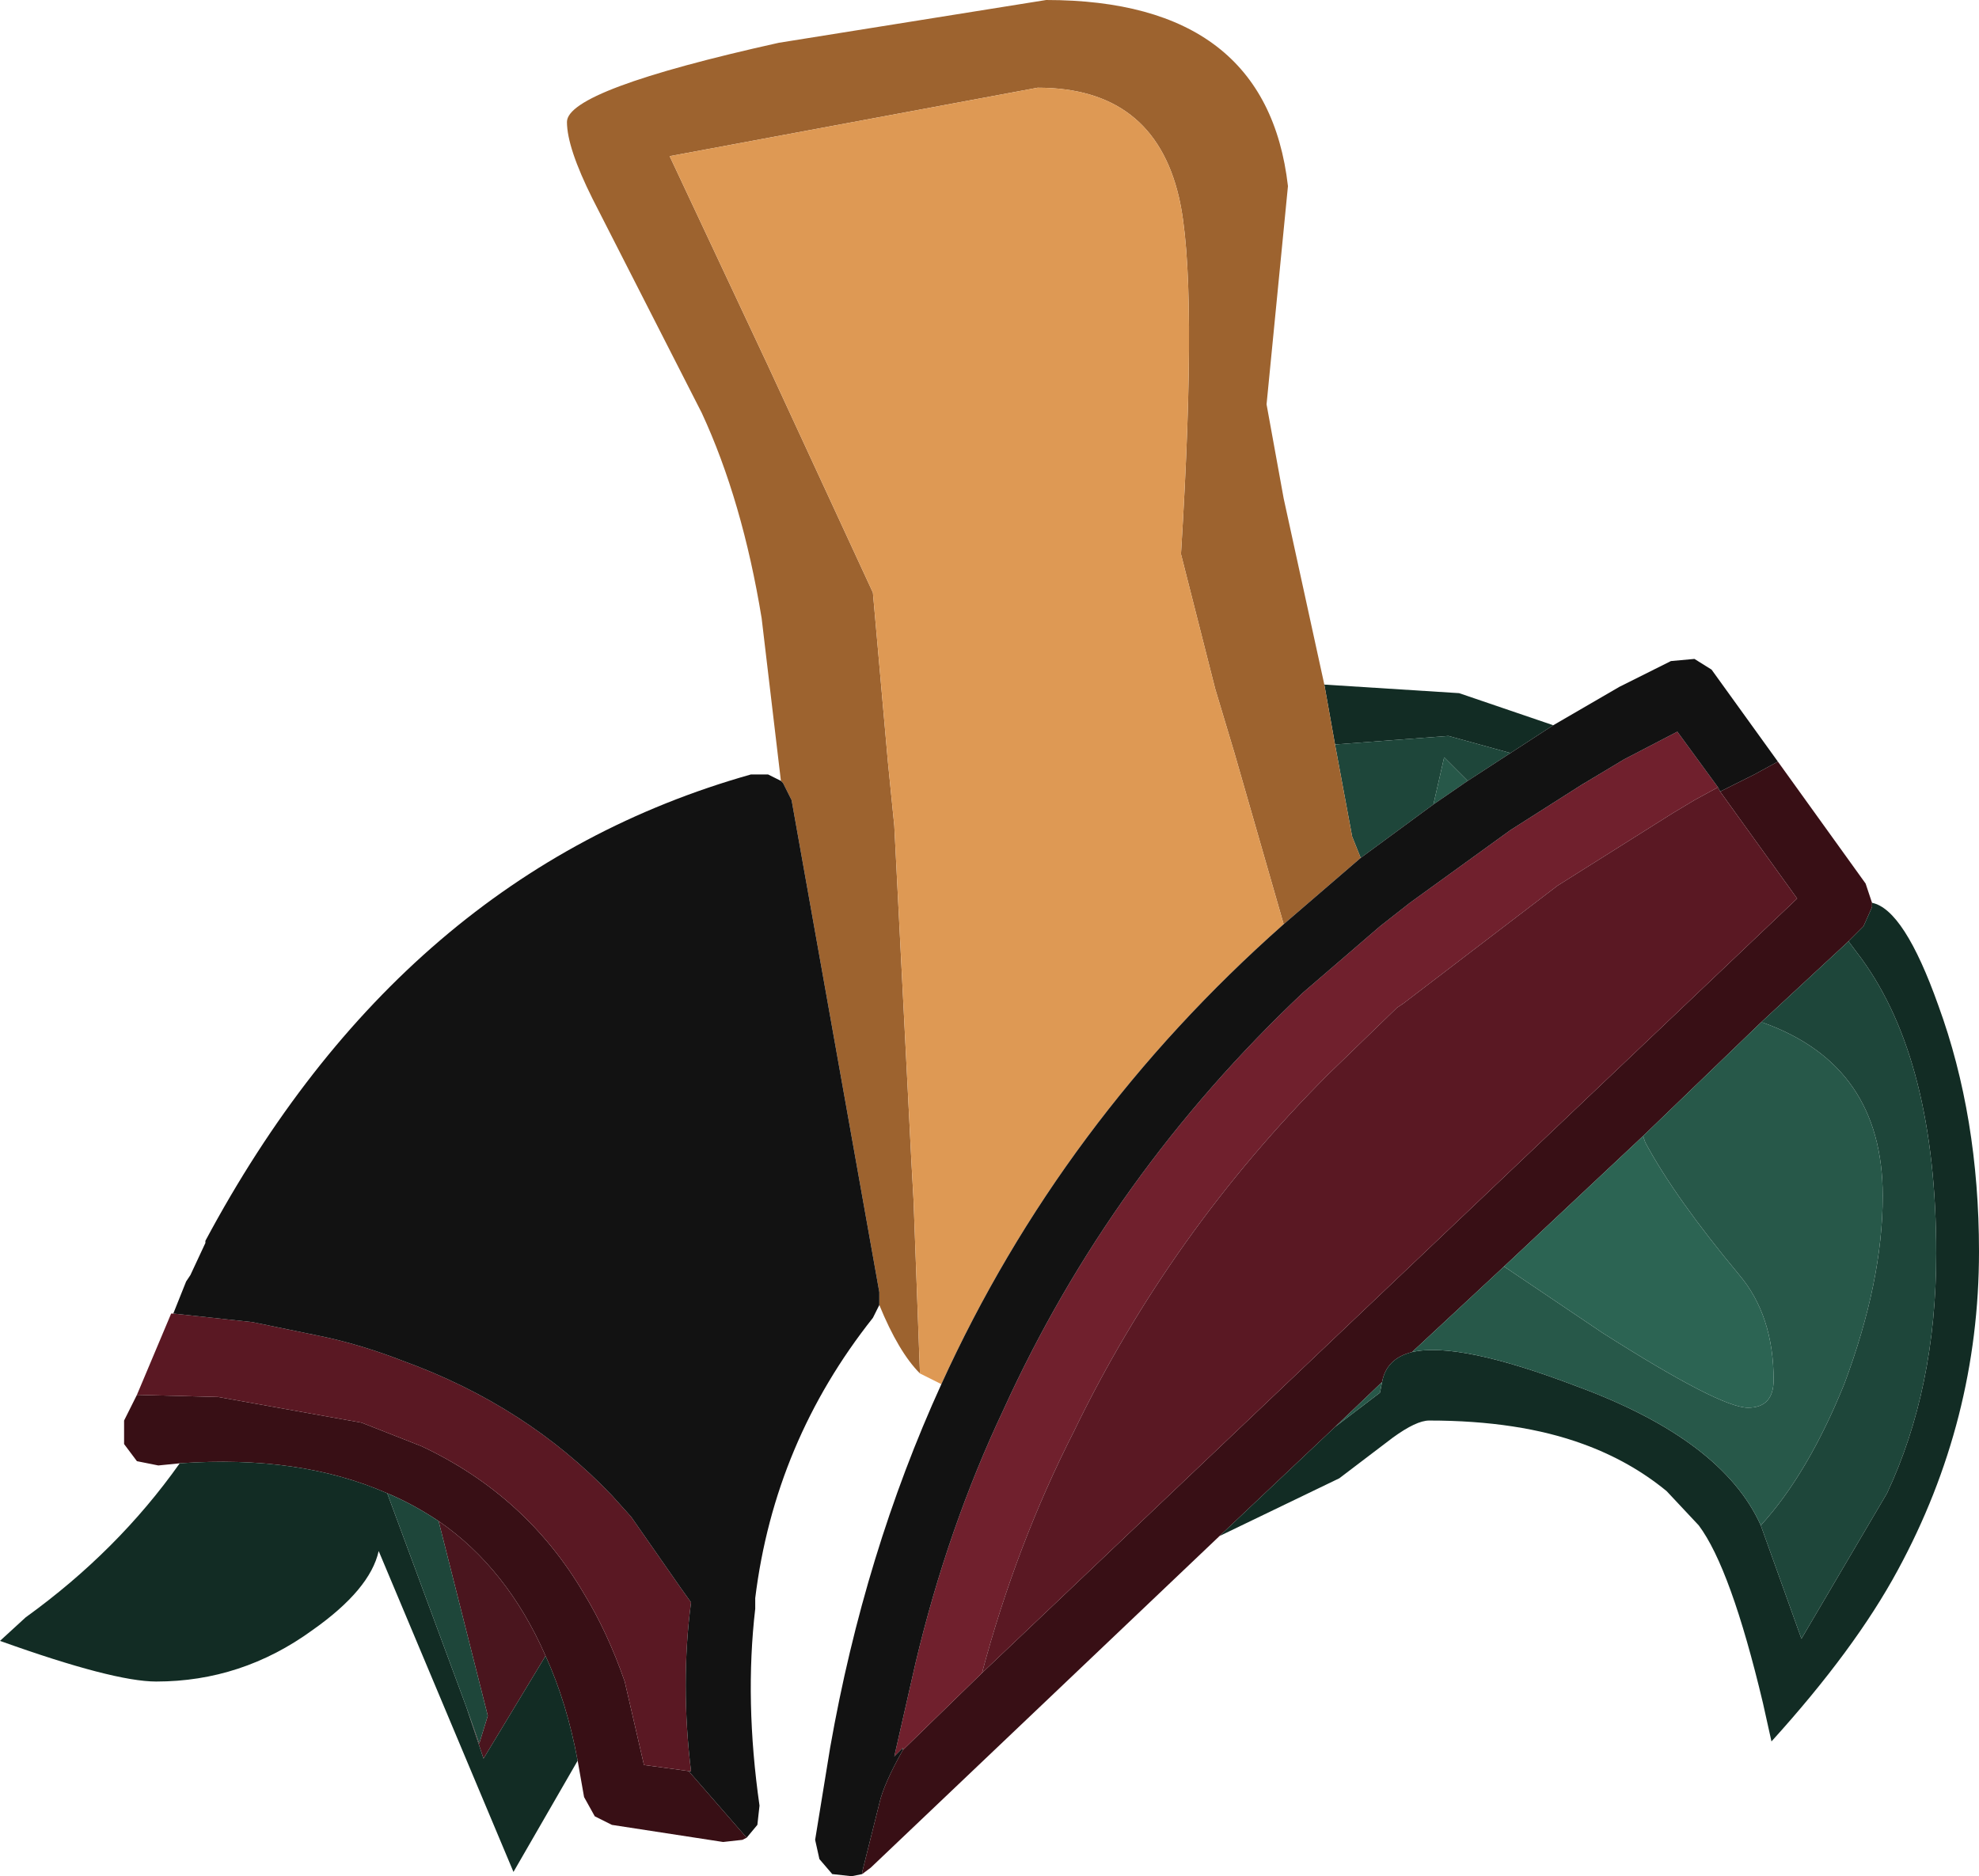 <?xml version="1.0" encoding="UTF-8" standalone="no"?>
<svg xmlns:ffdec="https://www.free-decompiler.com/flash" xmlns:xlink="http://www.w3.org/1999/xlink" ffdec:objectType="shape" height="43.85px" width="46.25px" xmlns="http://www.w3.org/2000/svg">
  <g transform="matrix(1.0, 0.0, 0.0, 1.0, 18.0, 28.95)">
    <path d="M23.55 -11.15 L25.6 -8.3 25.75 -7.85 25.75 -7.75 25.55 -7.3 25.2 -6.95 23.15 -5.05 20.4 -2.4 17.15 0.65 15.0 2.65 Q14.4 2.8 14.3 3.35 L13.2 4.4 10.5 6.95 2.35 14.7 2.15 14.85 2.15 14.8 2.55 13.2 Q2.65 12.75 3.1 11.95 L4.95 10.15 24.0 -7.95 22.2 -10.45 23.0 -10.85 23.55 -11.15 M-0.55 14.0 L-0.65 14.05 -1.1 14.1 -3.7 13.7 -4.1 13.5 -4.35 13.05 -4.5 12.2 Q-4.75 10.85 -5.25 9.75 -6.15 7.7 -7.75 6.6 -8.35 6.2 -8.95 5.95 -11.0 5.05 -13.8 5.25 L-14.3 5.3 -14.8 5.2 -15.1 4.8 -15.1 4.25 -14.8 3.65 -12.9 3.7 -9.55 4.3 -8.15 4.85 Q-5.7 6.0 -4.35 8.3 -3.8 9.2 -3.4 10.35 L-2.95 12.3 -1.85 12.45 -1.9 12.45 -0.55 14.0" fill="#380f15" fill-rule="evenodd" stroke="none"/>
    <path d="M3.1 11.95 L3.1 11.9 2.9 12.1 3.4 9.9 Q4.15 6.75 5.45 4.0 7.95 -1.5 12.45 -5.75 L14.25 -7.3 14.95 -7.85 17.3 -9.55 18.95 -10.6 19.2 -10.75 19.95 -11.2 21.2 -11.85 22.15 -10.55 21.6 -10.25 21.1 -9.95 18.4 -8.25 14.8 -5.5 14.65 -5.4 13.05 -3.85 Q9.35 -0.15 7.1 4.5 5.75 7.15 4.95 10.15 L3.1 11.95" fill="#70202d" fill-rule="evenodd" stroke="none"/>
    <path d="M-7.1 10.95 L-6.8 11.8 -6.6 11.15 -7.75 6.6 Q-6.15 7.7 -5.25 9.75 L-6.7 12.15 -7.1 10.95" fill="#4a151e" fill-rule="evenodd" stroke="none"/>
    <path d="M12.95 -12.95 L16.1 -12.75 18.3 -12.0 17.3 -11.35 15.85 -11.75 13.2 -11.55 12.95 -12.95 M25.75 -7.85 Q26.5 -7.7 27.3 -5.45 28.25 -2.85 28.25 0.3 28.25 4.25 26.35 7.75 25.35 9.6 23.4 11.75 L23.2 10.85 Q22.45 7.7 21.7 6.7 L20.95 5.9 Q20.1 5.2 19.0 4.8 17.5 4.25 15.4 4.25 15.1 4.25 14.55 4.65 L13.3 5.6 10.5 6.95 13.2 4.4 14.25 3.6 14.3 3.35 Q14.4 2.8 15.0 2.65 16.1 2.4 18.85 3.45 22.25 4.7 23.15 6.7 L24.1 9.35 26.1 5.95 Q27.25 3.5 27.25 0.35 27.25 -4.15 25.5 -6.55 L25.2 -6.95 25.55 -7.3 25.75 -7.75 25.75 -7.85 M-4.5 12.2 L-6.0 14.8 -9.15 7.3 Q-9.35 8.2 -10.7 9.15 -12.35 10.35 -14.35 10.35 -15.35 10.35 -18.0 9.4 L-17.4 8.85 Q-15.25 7.3 -13.8 5.25 -11.0 5.05 -8.95 5.95 L-7.1 10.95 -6.7 12.15 -5.25 9.75 Q-4.75 10.85 -4.5 12.2" fill="#122c24" fill-rule="evenodd" stroke="none"/>
    <path d="M13.8 -8.9 L13.6 -9.4 13.2 -11.55 15.85 -11.75 17.3 -11.35 16.3 -10.7 15.75 -11.25 15.5 -10.15 13.8 -8.9 M23.15 -5.05 L25.2 -6.95 25.5 -6.55 Q27.25 -4.15 27.25 0.35 27.25 3.5 26.1 5.95 L24.1 9.35 23.15 6.7 Q24.25 5.5 25.1 3.4 26.0 1.0 26.0 -1.0 26.0 -4.05 23.2 -5.05 L23.15 -5.05 M-7.75 6.6 L-6.6 11.15 -6.8 11.8 -7.1 10.95 -8.95 5.95 Q-8.35 6.2 -7.75 6.6" fill="#1e463a" fill-rule="evenodd" stroke="none"/>
    <path d="M15.5 -10.15 L15.75 -11.25 16.3 -10.7 15.5 -10.15 M20.4 -2.4 L23.15 -5.05 23.2 -5.05 Q26.0 -4.05 26.0 -1.0 26.0 1.0 25.1 3.4 24.25 5.5 23.15 6.7 22.25 4.7 18.85 3.45 16.1 2.4 15.0 2.65 L17.15 0.65 19.45 2.2 Q22.2 3.95 22.85 3.95 23.45 3.95 23.45 3.3 23.45 1.8 22.65 0.85 21.15 -0.95 20.45 -2.25 L20.4 -2.4 M14.3 3.35 L14.25 3.6 13.2 4.4 14.3 3.35" fill="#275849" fill-rule="evenodd" stroke="none"/>
    <path d="M20.4 -2.4 L20.45 -2.25 Q21.15 -0.95 22.65 0.85 23.45 1.8 23.45 3.3 23.45 3.95 22.85 3.95 22.2 3.95 19.45 2.2 L17.15 0.65 20.4 -2.4" fill="#2c6453" fill-rule="evenodd" stroke="none"/>
    <path d="M0.25 -10.7 L-0.2 -14.5 Q-0.65 -17.25 -1.6 -19.3 L-4.15 -24.3 Q-4.75 -25.5 -4.75 -26.1 -4.75 -26.85 0.2 -27.95 L6.45 -28.95 Q11.6 -28.95 12.1 -24.6 L11.6 -19.5 12.0 -17.3 12.95 -12.95 13.2 -11.55 13.6 -9.4 13.8 -8.9 12.0 -7.35 10.85 -11.35 10.4 -12.85 9.6 -16.0 Q10.0 -22.45 9.55 -24.35 8.95 -26.9 6.25 -26.9 L-2.35 -25.3 -0.05 -20.4 2.4 -15.1 2.75 -11.15 2.9 -9.65 3.3 -1.8 3.35 -0.9 3.5 3.15 Q3.0 2.65 2.55 1.55 L2.55 1.25 0.5 -10.25 0.3 -10.65 0.25 -10.7" fill="#9d632f" fill-rule="evenodd" stroke="none"/>
    <path d="M4.0 3.4 L3.5 3.15 3.35 -0.9 3.3 -1.8 2.9 -9.65 2.75 -11.15 2.4 -15.1 -0.05 -20.4 -2.35 -25.3 6.25 -26.9 Q8.95 -26.9 9.55 -24.35 10.0 -22.45 9.6 -16.0 L10.4 -12.85 10.85 -11.35 12.0 -7.35 Q6.8 -2.75 4.0 3.4" fill="#de9954" fill-rule="evenodd" stroke="none"/>
    <path d="M-14.8 3.65 L-14.85 3.65 -14.8 3.65 -14.4 2.7 -14.0 1.75 -13.95 1.75 -12.1 1.95 -10.4 2.3 Q-9.5 2.5 -8.6 2.85 -5.7 3.9 -3.7 6.0 L-3.25 6.5 -2.1 8.15 -1.85 8.5 Q-2.1 10.4 -1.85 12.45 L-2.95 12.3 -3.4 10.35 Q-3.8 9.2 -4.35 8.3 -5.7 6.0 -8.15 4.85 L-9.55 4.3 -12.9 3.7 -14.8 3.65 M22.15 -10.55 L22.2 -10.45 24.0 -7.95 4.95 10.15 Q5.75 7.15 7.1 4.5 9.35 -0.15 13.05 -3.85 L14.65 -5.4 14.8 -5.5 18.4 -8.25 21.1 -9.95 21.6 -10.25 22.15 -10.55" fill="#5a1823" fill-rule="evenodd" stroke="none"/>
    <path d="M18.3 -12.0 L19.85 -12.9 21.05 -13.5 21.6 -13.55 22.0 -13.3 23.55 -11.15 23.0 -10.85 22.2 -10.45 22.15 -10.55 21.2 -11.85 19.95 -11.2 19.2 -10.75 18.95 -10.6 17.3 -9.55 14.95 -7.85 14.25 -7.3 12.45 -5.75 Q7.95 -1.5 5.45 4.0 4.15 6.75 3.4 9.9 L2.9 12.1 3.1 11.9 3.1 11.95 Q2.65 12.75 2.55 13.2 L2.15 14.8 2.15 14.85 1.9 14.9 1.45 14.85 1.15 14.5 1.05 14.05 1.4 11.9 Q2.2 7.35 4.0 3.4 6.8 -2.75 12.0 -7.35 L13.8 -8.9 15.5 -10.15 16.3 -10.7 17.3 -11.35 18.3 -12.0 M2.55 1.55 L2.4 1.85 Q0.1 4.75 -0.35 8.4 L-0.35 8.45 -0.35 8.65 Q-0.6 10.8 -0.25 13.25 L-0.3 13.7 -0.55 14.0 -1.9 12.45 -1.85 12.45 Q-2.1 10.4 -1.85 8.5 L-2.1 8.15 -3.25 6.5 -3.7 6.0 Q-5.7 3.9 -8.6 2.85 -9.5 2.5 -10.4 2.3 L-12.1 1.95 -13.95 1.75 -13.65 1.0 -13.55 0.85 -13.2 0.1 -13.2 0.05 Q-8.6 -8.55 -0.45 -10.85 L-0.05 -10.85 0.25 -10.7 0.3 -10.65 0.5 -10.25 2.55 1.25 2.55 1.55" fill="#121212" fill-rule="evenodd" stroke="none"/>
  </g>
</svg>
